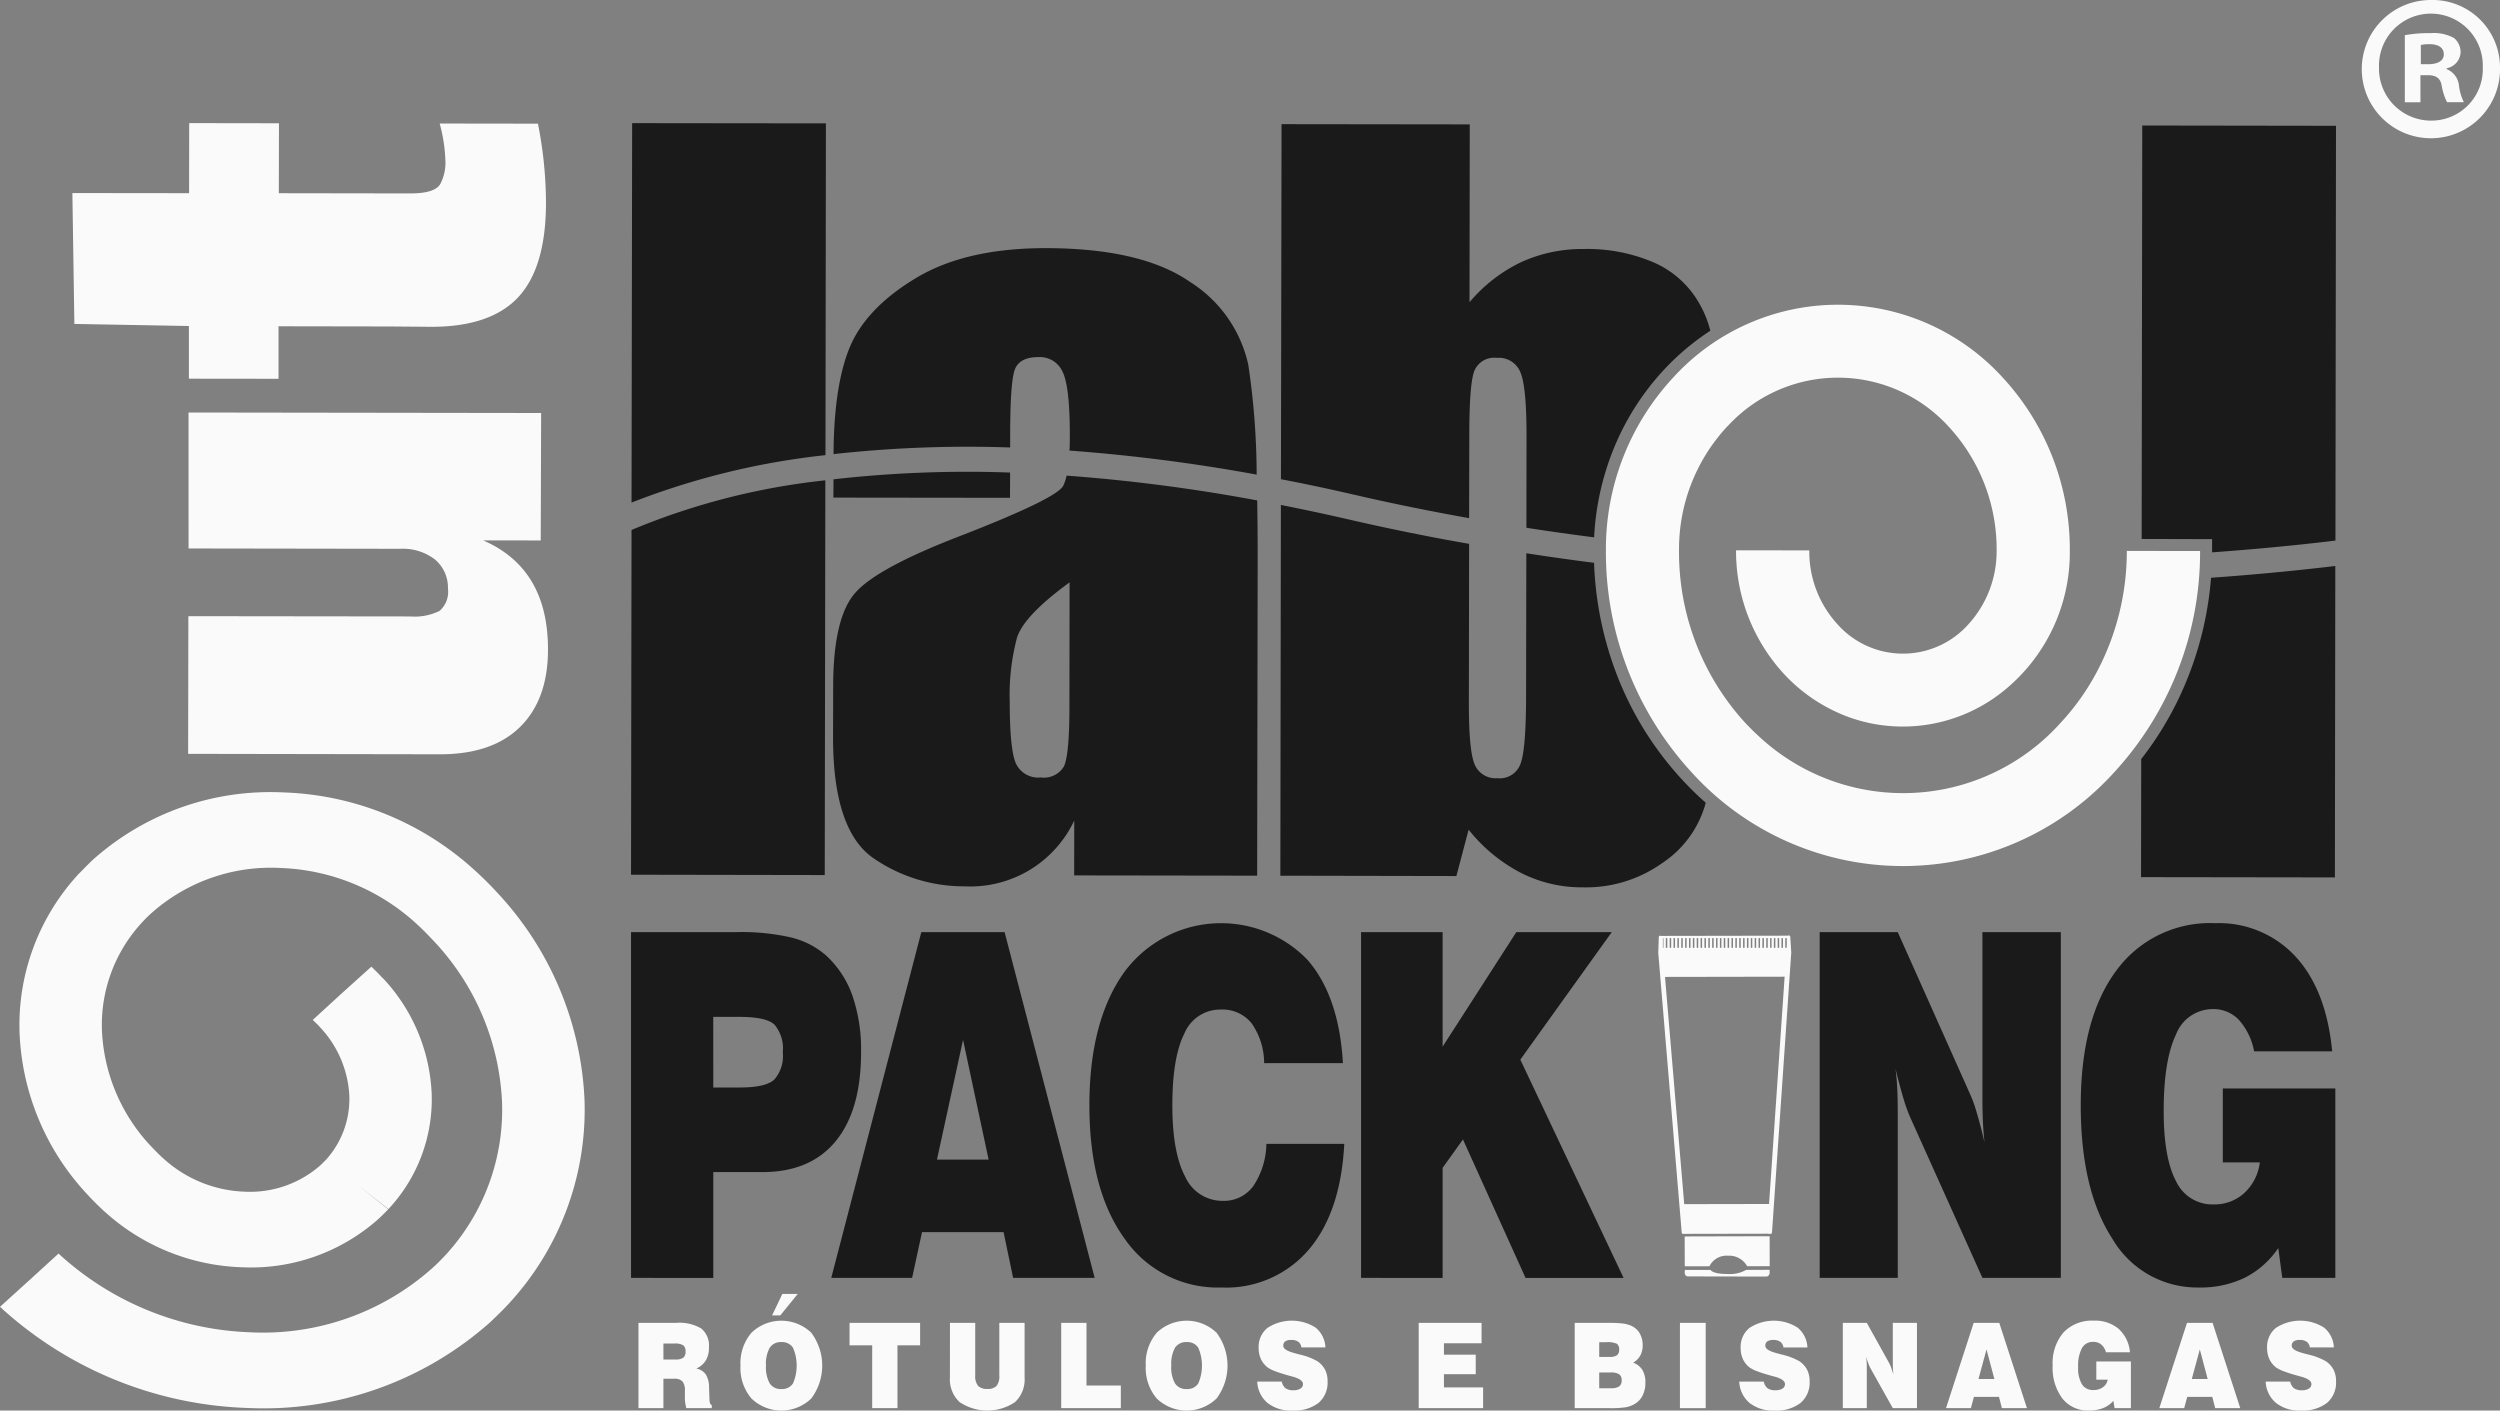 <svg id="Componente_2_1" data-name="Componente 2 – 1" xmlns="http://www.w3.org/2000/svg" width="258.8" height="146.017" viewBox="0 0 258.8 146.017">
  <rect x="0" y="0" width="258.8" height="146.017" fill="#808080" stroke="none"/>
  <defs>
    <style>
      .cls-1 {
        fill: #1a1a1a;
      }

      .cls-2 {
        fill: #fafafa;
      }
    </style>
  </defs>
  <g id="Grupo_16364" data-name="Grupo 16364">
    <path id="Caminho_3459" data-name="Caminho 3459" class="cls-1" d="M199.969,72.068l-.063,40.865-20.053-.035.053-35.69a71.573,71.573,0,0,1,20.062-5.139m.059-36.951-.045,34.345a77.942,77.942,0,0,0-20.076,4.91l.063-39.279Zm44.648,39.036c.036,2.075.053,4.364.047,6.843l-.053,32-18.943-.028.008-5.68a11.888,11.888,0,0,1-11.349,6.812,16.533,16.533,0,0,1-9.373-2.87q-4.242-2.86-4.246-12.526l.012-5.251q0-7.149,2.286-9.735c1.518-1.743,5.252-3.753,11.253-6.038,6.388-2.5,9.811-4.169,10.273-5.038a4.333,4.333,0,0,0,.353-1.059,178.769,178.769,0,0,1,19.732,2.567M200.818,69.36c.022-4.818.607-8.548,1.729-11.188,1.153-2.665,3.451-5.049,6.892-7.094s7.9-3.05,13.39-3.044c6.608.014,11.557,1.184,14.895,3.5a13.57,13.57,0,0,1,6.028,8.574,77.773,77.773,0,0,1,.866,11.37,181.621,181.621,0,0,0-19.375-2.487c.028-.5.035-1.042.035-1.625,0-3.328-.251-5.518-.746-6.52a2.571,2.571,0,0,0-2.483-1.533c-1.328,0-2.141.427-2.463,1.286s-.475,3.044-.485,6.612v1.459a126.472,126.472,0,0,0-18.283.687m18.267,4.525L200.8,73.859l.014-1.893a122.846,122.846,0,0,1,18.281-.7Zm6.168,8.752c-3.127,2.277-4.944,4.176-5.443,5.719a22.994,22.994,0,0,0-.754,6.633c0,3.291.214,5.425.636,6.387a2.542,2.542,0,0,0,2.579,1.455,2.413,2.413,0,0,0,2.39-1.13c.365-.76.566-2.737.574-5.935Zm41.358-3.99-.024,16.233c-.012,3.428.183,5.607.583,6.57a2.339,2.339,0,0,0,2.375,1.457,2.268,2.268,0,0,0,2.392-1.5c.381-.995.572-3.375.572-7.162l.025-14.621c2.349.366,4.695.689,7.012.989a35.781,35.781,0,0,0,2.343,11.548,34.069,34.069,0,0,0,6.851,10.984,30.706,30.706,0,0,0,2.363,2.3l-.078.3a10.857,10.857,0,0,1-4.416,5.946,13.6,13.6,0,0,1-8.254,2.516,13.9,13.9,0,0,1-6.383-1.5,16.781,16.781,0,0,1-5.41-4.468l-1.269,4.8L247.071,113l.055-38.381q3.436.678,7.065,1.511,6.238,1.439,12.42,2.516m5.944-11.258c0-3.3-.206-5.462-.617-6.459a2.394,2.394,0,0,0-2.461-1.535,2.211,2.211,0,0,0-2.312,1.322c-.36.891-.53,3.1-.534,6.661l-.02,8.609c-3.921-.7-7.876-1.494-11.834-2.412-2.614-.6-5.164-1.149-7.645-1.619l.063-36.756,19.483.025-.025,18.41a15.98,15.98,0,0,1,5.372-4.162,15.242,15.242,0,0,1,6.433-1.349,17.487,17.487,0,0,1,6.947,1.259,10.064,10.064,0,0,1,4.49,3.518,11.186,11.186,0,0,1,1.687,3.683,25.869,25.869,0,0,0-4.749,3.988,26.81,26.81,0,0,0-5.413,8.622,28.068,28.068,0,0,0-1.868,8.781c-2.314-.3-4.655-.623-7.01-.993ZM356.28,80.941l-.043,32.236-20.068-.029.018-12.223a34.058,34.058,0,0,0,4.918-8.667,35.427,35.427,0,0,0,2.31-10.1c5.358-.384,9.723-.846,12.865-1.22m.071-45.568-.057,42.937c-3.08.376-7.429.832-12.769,1.22V78.157h-1.243l-6.048-.017.061-42.8Z" transform="translate(-114.529 -22.347)"/>
    <path id="Caminho_3460" data-name="Caminho 3460" class="cls-2" d="M478.759,112.292a11.128,11.128,0,0,0,2.921,7.647,9.074,9.074,0,0,0,13.523.028,11.224,11.224,0,0,0,2.948-7.642,18.673,18.673,0,0,0-4.887-12.762,15.491,15.491,0,0,0-22.851-.251l-.212.215a18.63,18.63,0,0,0-4.928,12.746,26.146,26.146,0,0,0,6.853,17.866c.406.427.8.83,1.224,1.218a21.9,21.9,0,0,0,31.374-1.163,24.858,24.858,0,0,0,3.84-5.4,26.667,26.667,0,0,0,3.064-12.454l3.785.008h3.8a33.656,33.656,0,0,1-8.959,22.985,29.5,29.5,0,0,1-43.672-.066,33.624,33.624,0,0,1-8.878-23.015,26.085,26.085,0,0,1,6.977-17.871,23.066,23.066,0,0,1,34.134.051,26.2,26.2,0,0,1,6.912,17.9,18.4,18.4,0,0,1-6.488,14.2,16.618,16.618,0,0,1-10.823,3.992,16.382,16.382,0,0,1-5.488-.948,17.194,17.194,0,0,1-6.8-4.507,18.751,18.751,0,0,1-4.952-12.785l3.791,0h.5Z" transform="translate(-291.46 -55.311)"/>
    <g id="Grupo_16359" data-name="Grupo 16359" transform="translate(0 12.746)">
      <path id="Caminho_3461" data-name="Caminho 3461" class="cls-2" d="M53.664,117.568l36.5.052-.042,13.193-5.963-.007q6.724,2.911,6.715,11.3c0,3.465-.975,6.121-2.888,8.013-1.936,1.9-4.712,2.833-8.283,2.83l-26.081-.045.024-14.252,22.957.028a5.845,5.845,0,0,0,3.044-.573,2.613,2.613,0,0,0,.871-2.312,3.807,3.807,0,0,0-1.3-2.975,5.45,5.45,0,0,0-3.678-1.142l-21.874-.035Z" transform="translate(-34.146 -87.612)"/>
      <path id="Caminho_3462" data-name="Caminho 3462" class="cls-2" d="M32.722,35.093l9.293.014L42,42.349l13.455.021c1.836.021,2.937-.33,3.285-1.024a4.8,4.8,0,0,0,.512-2.125,16.663,16.663,0,0,0-.6-4.086l10.171.014a42.257,42.257,0,0,1,.832,8.28c-.014,4.382-.961,7.625-2.866,9.676s-4.915,3.076-9.028,3.073l-4.249-.035L41.97,56.123v5.437l-9.279-.011V56.095L20.834,55.88l-.205-13.548,12.083.014Z" transform="translate(-13.136 -35.093)"/>
      <path id="Caminho_3463" data-name="Caminho 3463" class="cls-2" d="M92.819,330.62l0,.021Z" transform="translate(-59.104 -223.281)"/>
      <path id="Caminho_3464" data-name="Caminho 3464" class="cls-2" d="M38.443,243.854c.352.333.756.736,1.163,1.177h.021a18.616,18.616,0,0,1,5.061,11.992,16.64,16.64,0,0,1-4.475,11.922l-3.257-2.531,3.233,2.556c-.317.34-.648.656-.989.979a19.827,19.827,0,0,1-14.183,5.021,22.157,22.157,0,0,1-14.117-5.7l-.115-.094c-.606-.57-1.177-1.125-1.672-1.67a25.972,25.972,0,0,1-7.088-16.787,23.04,23.04,0,0,1,6.207-16.561l.024-.011c.446-.462.9-.927,1.372-1.371a27.565,27.565,0,0,1,19.7-6.961,30.862,30.862,0,0,1,19.889,8.128q1.191,1.084,2.163,2.146a33.536,33.536,0,0,1,9.129,21.564,29.591,29.591,0,0,1-7.955,21.21c-.55.594-1.17,1.184-1.78,1.771a35.279,35.279,0,0,1-25.228,8.9A39.759,39.759,0,0,1,0,279.066l3.034-2.75,3.027-2.764.031.031A30.875,30.875,0,0,0,25.848,281.7a26.33,26.33,0,0,0,18.861-6.6c.474-.42.909-.857,1.341-1.316a22.219,22.219,0,0,0,5.921-15.916,25.991,25.991,0,0,0-7.123-16.728c-.575-.607-1.111-1.163-1.682-1.68a21.955,21.955,0,0,0-14.131-5.823A18.592,18.592,0,0,0,15.688,238.3a13.169,13.169,0,0,0-.94.927,15.611,15.611,0,0,0-4.194,11.256,18.647,18.647,0,0,0,5.078,11.961c.425.441.808.84,1.208,1.2l.181.163a13.165,13.165,0,0,0,8.293,3.34,11.027,11.027,0,0,0,7.848-2.726c.191-.18.362-.358.55-.538a9.4,9.4,0,0,0,2.452-6.645A11.15,11.15,0,0,0,33.1,250.09H33.1a3.387,3.387,0,0,0-.335-.344c-.108-.122-.247-.236-.39-.378l3.013-2.76Z" transform="translate(0 -156.53)"/>
    </g>
    <g id="Grupo_16360" data-name="Grupo 16360" transform="translate(244.494)">
      <path id="Caminho_3465" data-name="Caminho 3465" class="cls-2" d="M687.453,6.941A7.156,7.156,0,1,1,680.321,0,6.984,6.984,0,0,1,687.453,6.941Zm-12.525,0a5.387,5.387,0,0,0,5.435,5.545,5.319,5.319,0,0,0,5.307-5.5,5.374,5.374,0,1,0-10.742-.045Zm4.29,3.643H677.6V3.643a14.067,14.067,0,0,1,2.676-.214,4.346,4.346,0,0,1,2.42.51,1.918,1.918,0,0,1,.678,1.523,1.776,1.776,0,0,1-1.442,1.606v.086a2.051,2.051,0,0,1,1.272,1.692,5.277,5.277,0,0,0,.511,1.737h-1.742a6.045,6.045,0,0,1-.553-1.7c-.125-.762-.55-1.1-1.442-1.1h-.764Zm.041-3.936h.764c.892,0,1.614-.3,1.614-1.017,0-.634-.467-1.058-1.487-1.058a3.962,3.962,0,0,0-.892.082Z" transform="translate(-673.147)"/>
    </g>
    <g id="Grupo_16363" data-name="Grupo 16363" transform="translate(65.325 95.568)">
      <g id="Grupo_16361" data-name="Grupo 16361">
        <path id="Caminho_3466" data-name="Caminho 3466" class="cls-1" d="M179.854,301.456V265.662h10.907a22.892,22.892,0,0,1,5.733.571,8.609,8.609,0,0,1,3.537,1.835,10.275,10.275,0,0,1,2.736,4.155,17.259,17.259,0,0,1,.9,5.881q0,6-2.628,9.2t-7.577,3.2h-5.093v10.96Zm8.514-19.707H191.1q2.663,0,3.563-.8a3.686,3.686,0,0,0,.9-2.843,3.823,3.823,0,0,0-.864-2.868q-.864-.8-3.6-.8h-2.736Z" transform="translate(-179.854 -264.738)"/>
        <path id="Caminho_3467" data-name="Caminho 3467" class="cls-1" d="M236.921,301.456l9.323-35.794h8.622l9.323,35.794h-8.441l-.99-4.738h-8.441l-1.026,4.738Zm10.943-12.247h5.346l-2.646-12.393Z" transform="translate(-216.194 -264.738)"/>
        <path id="Caminho_3468" data-name="Caminho 3468" class="cls-1" d="M328.812,285.962h8.063q-.361,7.071-3.689,10.971a11.244,11.244,0,0,1-9.017,3.9,11.711,11.711,0,0,1-10.025-5.042q-3.654-5.042-3.654-13.815,0-8.748,3.618-13.8a12.448,12.448,0,0,1,18.926-1.3q3.3,3.754,3.7,10.729h-8.153a7.249,7.249,0,0,0-1.314-4.144,3.872,3.872,0,0,0-3.186-1.4,4.01,4.01,0,0,0-3.753,2.467q-1.251,2.467-1.251,7.448,0,4.885,1.332,7.387a4.218,4.218,0,0,0,3.906,2.5,3.735,3.735,0,0,0,3.141-1.531A8.09,8.09,0,0,0,328.812,285.962Z" transform="translate(-263.041 -263.119)"/>
        <path id="Caminho_3469" data-name="Caminho 3469" class="cls-1" d="M387.922,301.456V265.662h8.441V277.52l7.631-11.858h9.881l-9.467,13.2,10.691,22.6H404.949l-6.479-14.337-2.106,2.94v11.4Z" transform="translate(-312.349 -264.738)"/>
        <path id="Caminho_3470" data-name="Caminho 3470" class="cls-1" d="M518.636,301.456V265.662h8.081l7.433,16.646a14.077,14.077,0,0,1,.729,1.993q.387,1.288.819,3.11-.107-.947-.162-2.09t-.054-2.771V265.662H543.6v35.794h-8.117l-7.434-16.524a16.088,16.088,0,0,1-.747-2.066q-.4-1.336-.819-3.062.125.948.18,1.981t.054,2.9v16.767Z" transform="translate(-395.587 -264.738)"/>
        <path id="Caminho_3471" data-name="Caminho 3471" class="cls-1" d="M613.907,299.837l-.414-3.086a9.228,9.228,0,0,1-3.474,3.074,10.539,10.539,0,0,1-4.734,1.008,10.176,10.176,0,0,1-8.964-5.042q-3.276-5.042-3.275-13.815,0-8.967,3.654-13.912a12,12,0,0,1,10.241-4.945,10.79,10.79,0,0,1,8.36,3.475q3.177,3.475,3.771,9.793h-8.081a6.7,6.7,0,0,0-1.575-3.257,3.608,3.608,0,0,0-2.691-1.118,4.075,4.075,0,0,0-3.825,2.649q-1.269,2.649-1.269,7.9,0,4.861,1.278,7.266a4.148,4.148,0,0,0,3.888,2.406,4.568,4.568,0,0,0,3.177-1.179,5.169,5.169,0,0,0,1.611-3.171h-3.834v-7.654H619.4v19.61Z" transform="translate(-442.971 -263.119)"/>
      </g>
      <g id="Grupo_16362" data-name="Grupo 16362" transform="translate(106.335 1.262)">
        <path id="Caminho_3472" data-name="Caminho 3472" class="cls-2" d="M480.153,352.356l.011,3.085,2.555,0a1.972,1.972,0,0,1,1.936-1.091,2.117,2.117,0,0,1,1.963,1.084l2.337,0-.006-3.1Z" transform="translate(-477.416 -321.189)"/>
        <path id="Caminho_3473" data-name="Caminho 3473" class="cls-2" d="M486.52,361.928a3.427,3.427,0,0,1-1.971.423c-.908,0-1.5-.143-1.723-.416l-2.648,0-.021.247c.007.233.1.441.41.42l7.987.016c.326.016.4-.279.4-.455l-.008-.243Z" transform="translate(-477.417 -327.299)"/>
        <path id="Caminho_3474" data-name="Caminho 3474" class="cls-2" d="M486.287,266.734a.151.151,0,0,0-.15-.141h0a.144.144,0,0,0-.08.032l-13.175.024a.142.142,0,0,0-.062-.024h0a.151.151,0,0,0-.146.146l-.052,1.642,2.427,28.948a.152.152,0,0,0,.15.139h.012l.115-.009h0l8.652-.016a.145.145,0,0,0,.064.016h0l.207,0a.15.15,0,0,0,.147-.141l1.994-28.981Zm-12.968,4.158,12.384-.022L484.09,294.4l-8.782.016Zm12.606-4.012v.724l-.019.28h-.137l0-1Zm-.394,0q0,.5,0,1h-.156l0-1Zm-.393,0,0,1h-.156q0-.5,0-1Zm-.394,0q0,.5,0,1h-.157v-1Zm-.394,0q0,.5,0,1H484.2q0-.5,0-1Zm-.394,0,0,1H483.8q0-.5,0-1Zm-.4,0,0,1h-.156l0-1Zm-.4,0,0,1h-.156l0-1Zm-.4,0q0,.5,0,1h-.157l0-1Zm-.4,0,0,1h-.157l0-1Zm-.4,0q0,.5,0,1h-.156l0-1Zm-.4,0q0,.5,0,1h-.156q0-.5,0-1Zm-.4,0q0,.5,0,1h-.157q0-.5,0-1Zm-.4,0q0,.5,0,1h-.157q0-.5,0-1Zm-.4,0,0,1h-.156q0-.5,0-1Zm-.4,0,0,1h-.157v-1Zm-.4,0,0,1h-.157q0-.5,0-1Zm-.4,0v1h-.156l0-1Zm-.4,0,0,1h-.156l0-1Zm-.4,0,0,1h-.157v-1Zm-.4,0,0,1h-.157q0-.5,0-1Zm-.4,0v1h-.156l0-1Zm-.4,0,0,1h-.156l0-1Zm-.4,0,0,1h-.157v-1Zm-.4,0q0,.5,0,1h-.157q0-.5,0-1Zm-.4,0,0,1h-.156l0-1Zm-.4,0q0,.5,0,1h-.156q0-.5,0-1Zm-.4,0,0,1h-.157q0-.5,0-1Zm-.4,0,0,1h-.157l0-1Zm-.4,0,0,1h-.156l0-1Zm-.4,0,0,1h-.156l0-1Zm-.4,0,0,1h-.157l0-1Zm-.4,0,0,1H473.1l0-1Z" transform="translate(-472.618 -266.593)"/>
      </g>
    </g>
  </g>
  <g id="Grupo_16365" data-name="Grupo 16365" transform="translate(66.094 133.951)">
    <path id="Caminho_3475" data-name="Caminho 3475" class="cls-2" d="M181.971,385.86v-8.83h3.9a4.414,4.414,0,0,1,2.613.594,2.291,2.291,0,0,1,.783,1.948,2.569,2.569,0,0,1-.321,1.343,2.189,2.189,0,0,1-.99.845,1.549,1.549,0,0,1,.99.614,2.525,2.525,0,0,1,.332,1.346l.044,1.229a.106.106,0,0,0,.005.03q.016.527.232.552v.329h-2.638q-.072-.318-.108-.554a2.631,2.631,0,0,1-.036-.369v-.882a1.447,1.447,0,0,0-.249-.962,1.115,1.115,0,0,0-.863-.279h-1.112v3.045Zm2.583-5.035h1.189a1.479,1.479,0,0,0,.863-.183.759.759,0,0,0,.238-.639.775.775,0,0,0-.238-.65,1.637,1.637,0,0,0-.929-.183h-1.123Z" transform="translate(-181.971 -374.039)"/>
    <path id="Caminho_3476" data-name="Caminho 3476" class="cls-2" d="M211.047,376.211a4.864,4.864,0,0,1,1.136-3.4,4.466,4.466,0,0,1,6.191,0,5.675,5.675,0,0,1,0,6.806,4.458,4.458,0,0,1-6.191,0A4.865,4.865,0,0,1,211.047,376.211Zm2.638,0a3.417,3.417,0,0,0,.387,1.84,1.346,1.346,0,0,0,1.211.588,1.331,1.331,0,0,0,1.2-.584,4.659,4.659,0,0,0,0-3.692,1.33,1.33,0,0,0-1.2-.584,1.347,1.347,0,0,0-1.211.587A3.432,3.432,0,0,0,213.685,376.211Zm3.285-7.415-1.8,2.217h-.852l1.062-2.217Z" transform="translate(-200.486 -368.796)"/>
    <path id="Caminho_3477" data-name="Caminho 3477" class="cls-2" d="M244.478,385.86v-6.5h-2.345V377.03h7.305v2.326h-2.345v6.5Z" transform="translate(-220.282 -374.039)"/>
    <path id="Caminho_3478" data-name="Caminho 3478" class="cls-2" d="M270.752,377.03h2.616v5.443a1.592,1.592,0,0,0,.29,1.076,1.259,1.259,0,0,0,.97.32,1.228,1.228,0,0,0,.949-.315,1.611,1.611,0,0,0,.285-1.082V377.03h2.616v5.665a3.21,3.21,0,0,1-.987,2.536,5.141,5.141,0,0,1-5.743,0,3.2,3.2,0,0,1-1-2.533Z" transform="translate(-238.506 -374.039)"/>
    <path id="Caminho_3479" data-name="Caminho 3479" class="cls-2" d="M302.461,385.86v-8.83h2.616v6.486h3.556v2.344Z" transform="translate(-258.698 -374.039)"/>
    <path id="Caminho_3480" data-name="Caminho 3480" class="cls-2" d="M326.558,381.055a4.864,4.864,0,0,1,1.137-3.4,4.466,4.466,0,0,1,6.191,0,5.674,5.674,0,0,1,0,6.806,4.457,4.457,0,0,1-6.191,0A4.865,4.865,0,0,1,326.558,381.055Zm2.638,0a3.417,3.417,0,0,0,.387,1.84,1.347,1.347,0,0,0,1.211.588,1.329,1.329,0,0,0,1.2-.584,4.655,4.655,0,0,0,0-3.692,1.329,1.329,0,0,0-1.2-.584,1.347,1.347,0,0,0-1.211.587A3.432,3.432,0,0,0,329.2,381.055Z" transform="translate(-274.042 -373.64)"/>
    <path id="Caminho_3481" data-name="Caminho 3481" class="cls-2" d="M358.328,382.709h2.544a1.131,1.131,0,0,0,.382.689,1.353,1.353,0,0,0,.824.21,1.314,1.314,0,0,0,.722-.171.534.534,0,0,0,.263-.47q0-.479-1.1-.779l-.337-.09q-.9-.252-1.435-.458a3.5,3.5,0,0,1-.777-.386,2.348,2.348,0,0,1-.705-.875,2.742,2.742,0,0,1-.235-1.163,2.523,2.523,0,0,1,.912-2.062,4.6,4.6,0,0,1,4.983-.033,2.8,2.8,0,0,1,1.018,2.053H362.9a.853.853,0,0,0-.318-.581,1.209,1.209,0,0,0-.733-.192,1.059,1.059,0,0,0-.625.15.528.528,0,0,0-.2.455q0,.438,1.073.732c.063.02.111.034.144.042l.47.126a6.651,6.651,0,0,1,1.858.707,2.469,2.469,0,0,1,.791.888,2.6,2.6,0,0,1,.249,1.175,2.76,2.76,0,0,1-.943,2.248,4.117,4.117,0,0,1-2.7.785,3.9,3.9,0,0,1-2.569-.785A3.055,3.055,0,0,1,358.328,382.709Z" transform="translate(-294.273 -373.64)"/>
    <path id="Caminho_3482" data-name="Caminho 3482" class="cls-2" d="M404.345,385.86v-8.83h6.509v2.116h-3.894v1.175h3.291v2.026h-3.291v1.367h4.054v2.146Z" transform="translate(-323.576 -374.039)"/>
    <path id="Caminho_3483" data-name="Caminho 3483" class="cls-2" d="M448.809,385.86v-8.83h3.34a14.611,14.611,0,0,1,1.571.06,3.532,3.532,0,0,1,.846.2,1.937,1.937,0,0,1,.949.785,2.424,2.424,0,0,1,.329,1.295,2.137,2.137,0,0,1-.246,1.046,1.932,1.932,0,0,1-.738.734,1.879,1.879,0,0,1,.957.755,2.468,2.468,0,0,1,.309,1.307,2.914,2.914,0,0,1-.3,1.363,2.091,2.091,0,0,1-.876.89,2.84,2.84,0,0,1-.885.306,10.469,10.469,0,0,1-1.648.09Zm2.539-5.305h1.078a1.265,1.265,0,0,0,.763-.174.7.7,0,0,0,.221-.587.675.675,0,0,0-.238-.6,2.325,2.325,0,0,0-1.1-.162h-.724Zm0,3.243h1.211a1.459,1.459,0,0,0,.857-.192.738.738,0,0,0,.254-.63.713.713,0,0,0-.26-.623,1.55,1.55,0,0,0-.874-.186h-1.189Z" transform="translate(-351.89 -374.039)"/>
    <path id="Caminho_3484" data-name="Caminho 3484" class="cls-2" d="M478.8,385.86v-8.83h2.666v8.83Z" transform="translate(-370.987 -374.039)"/>
    <path id="Caminho_3485" data-name="Caminho 3485" class="cls-2" d="M495.707,382.709h2.544a1.131,1.131,0,0,0,.382.689,1.352,1.352,0,0,0,.824.21,1.314,1.314,0,0,0,.722-.171.534.534,0,0,0,.263-.47q0-.479-1.1-.779L499,382.1q-.9-.252-1.435-.458a3.519,3.519,0,0,1-.777-.386,2.351,2.351,0,0,1-.7-.875,2.742,2.742,0,0,1-.235-1.163,2.522,2.522,0,0,1,.912-2.062,4.6,4.6,0,0,1,4.983-.033,2.8,2.8,0,0,1,1.018,2.053h-2.483a.853.853,0,0,0-.318-.581,1.209,1.209,0,0,0-.733-.192,1.059,1.059,0,0,0-.625.15.528.528,0,0,0-.2.455q0,.438,1.073.732.094.03.144.042l.47.126a6.651,6.651,0,0,1,1.858.707,2.468,2.468,0,0,1,.791.888,2.6,2.6,0,0,1,.249,1.175,2.759,2.759,0,0,1-.943,2.248,4.115,4.115,0,0,1-2.7.785,3.9,3.9,0,0,1-2.569-.785A3.055,3.055,0,0,1,495.707,382.709Z" transform="translate(-381.755 -373.64)"/>
    <path id="Caminho_3486" data-name="Caminho 3486" class="cls-2" d="M525.225,385.86v-8.83h2.483l2.284,4.106a3.116,3.116,0,0,1,.224.492q.119.318.251.767-.033-.234-.049-.515c-.012-.188-.017-.416-.017-.684V377.03H532.9v8.83H530.4l-2.284-4.076a3.4,3.4,0,0,1-.23-.509q-.125-.33-.252-.755a4.916,4.916,0,0,1,.056.489q.016.254.017.716v4.136Z" transform="translate(-400.551 -374.039)"/>
    <path id="Caminho_3487" data-name="Caminho 3487" class="cls-2" d="M554.636,385.86l2.865-8.83h2.649l2.865,8.83h-2.594l-.3-1.169h-2.594l-.315,1.169ZM558,382.839h1.643l-.813-3.057Z" transform="translate(-419.28 -374.039)"/>
    <path id="Caminho_3488" data-name="Caminho 3488" class="cls-2" d="M591.446,385.46l-.127-.761a2.734,2.734,0,0,1-1.067.758,3.924,3.924,0,0,1-1.455.249,3.351,3.351,0,0,1-2.754-1.244,5.266,5.266,0,0,1-1.007-3.408,4.88,4.88,0,0,1,1.123-3.432,4.063,4.063,0,0,1,3.147-1.22,3.75,3.75,0,0,1,2.569.858,3.64,3.64,0,0,1,1.159,2.415H590.55a1.556,1.556,0,0,0-.484-.8,1.258,1.258,0,0,0-.827-.276,1.28,1.28,0,0,0-1.175.653,3.874,3.874,0,0,0-.39,1.948,3.282,3.282,0,0,0,.393,1.792,1.334,1.334,0,0,0,1.195.594,1.619,1.619,0,0,0,.976-.291,1.214,1.214,0,0,0,.495-.782h-1.178v-1.888h3.578v4.837Z" transform="translate(-438.638 -373.64)"/>
    <path id="Caminho_3489" data-name="Caminho 3489" class="cls-2" d="M615.436,385.86l2.865-8.83h2.649l2.865,8.83H621.22l-.3-1.169h-2.594l-.315,1.169Zm3.362-3.021h1.643l-.813-3.057Z" transform="translate(-457.997 -374.039)"/>
    <path id="Caminho_3490" data-name="Caminho 3490" class="cls-2" d="M645.745,382.709h2.544a1.131,1.131,0,0,0,.382.689,1.352,1.352,0,0,0,.824.21,1.314,1.314,0,0,0,.722-.171.534.534,0,0,0,.263-.47q0-.479-1.1-.779l-.337-.09q-.9-.252-1.435-.458a3.505,3.505,0,0,1-.777-.386,2.348,2.348,0,0,1-.705-.875,2.742,2.742,0,0,1-.235-1.163,2.523,2.523,0,0,1,.912-2.062,4.6,4.6,0,0,1,4.983-.033,2.8,2.8,0,0,1,1.018,2.053h-2.483a.853.853,0,0,0-.318-.581,1.209,1.209,0,0,0-.733-.192,1.059,1.059,0,0,0-.625.15.528.528,0,0,0-.2.455q0,.438,1.073.732.094.03.144.042l.47.126a6.65,6.65,0,0,1,1.858.707,2.469,2.469,0,0,1,.791.888,2.6,2.6,0,0,1,.249,1.175,2.76,2.76,0,0,1-.943,2.248,4.117,4.117,0,0,1-2.7.785,3.9,3.9,0,0,1-2.569-.785A3.055,3.055,0,0,1,645.745,382.709Z" transform="translate(-477.297 -373.64)"/>
  </g>
</svg>
